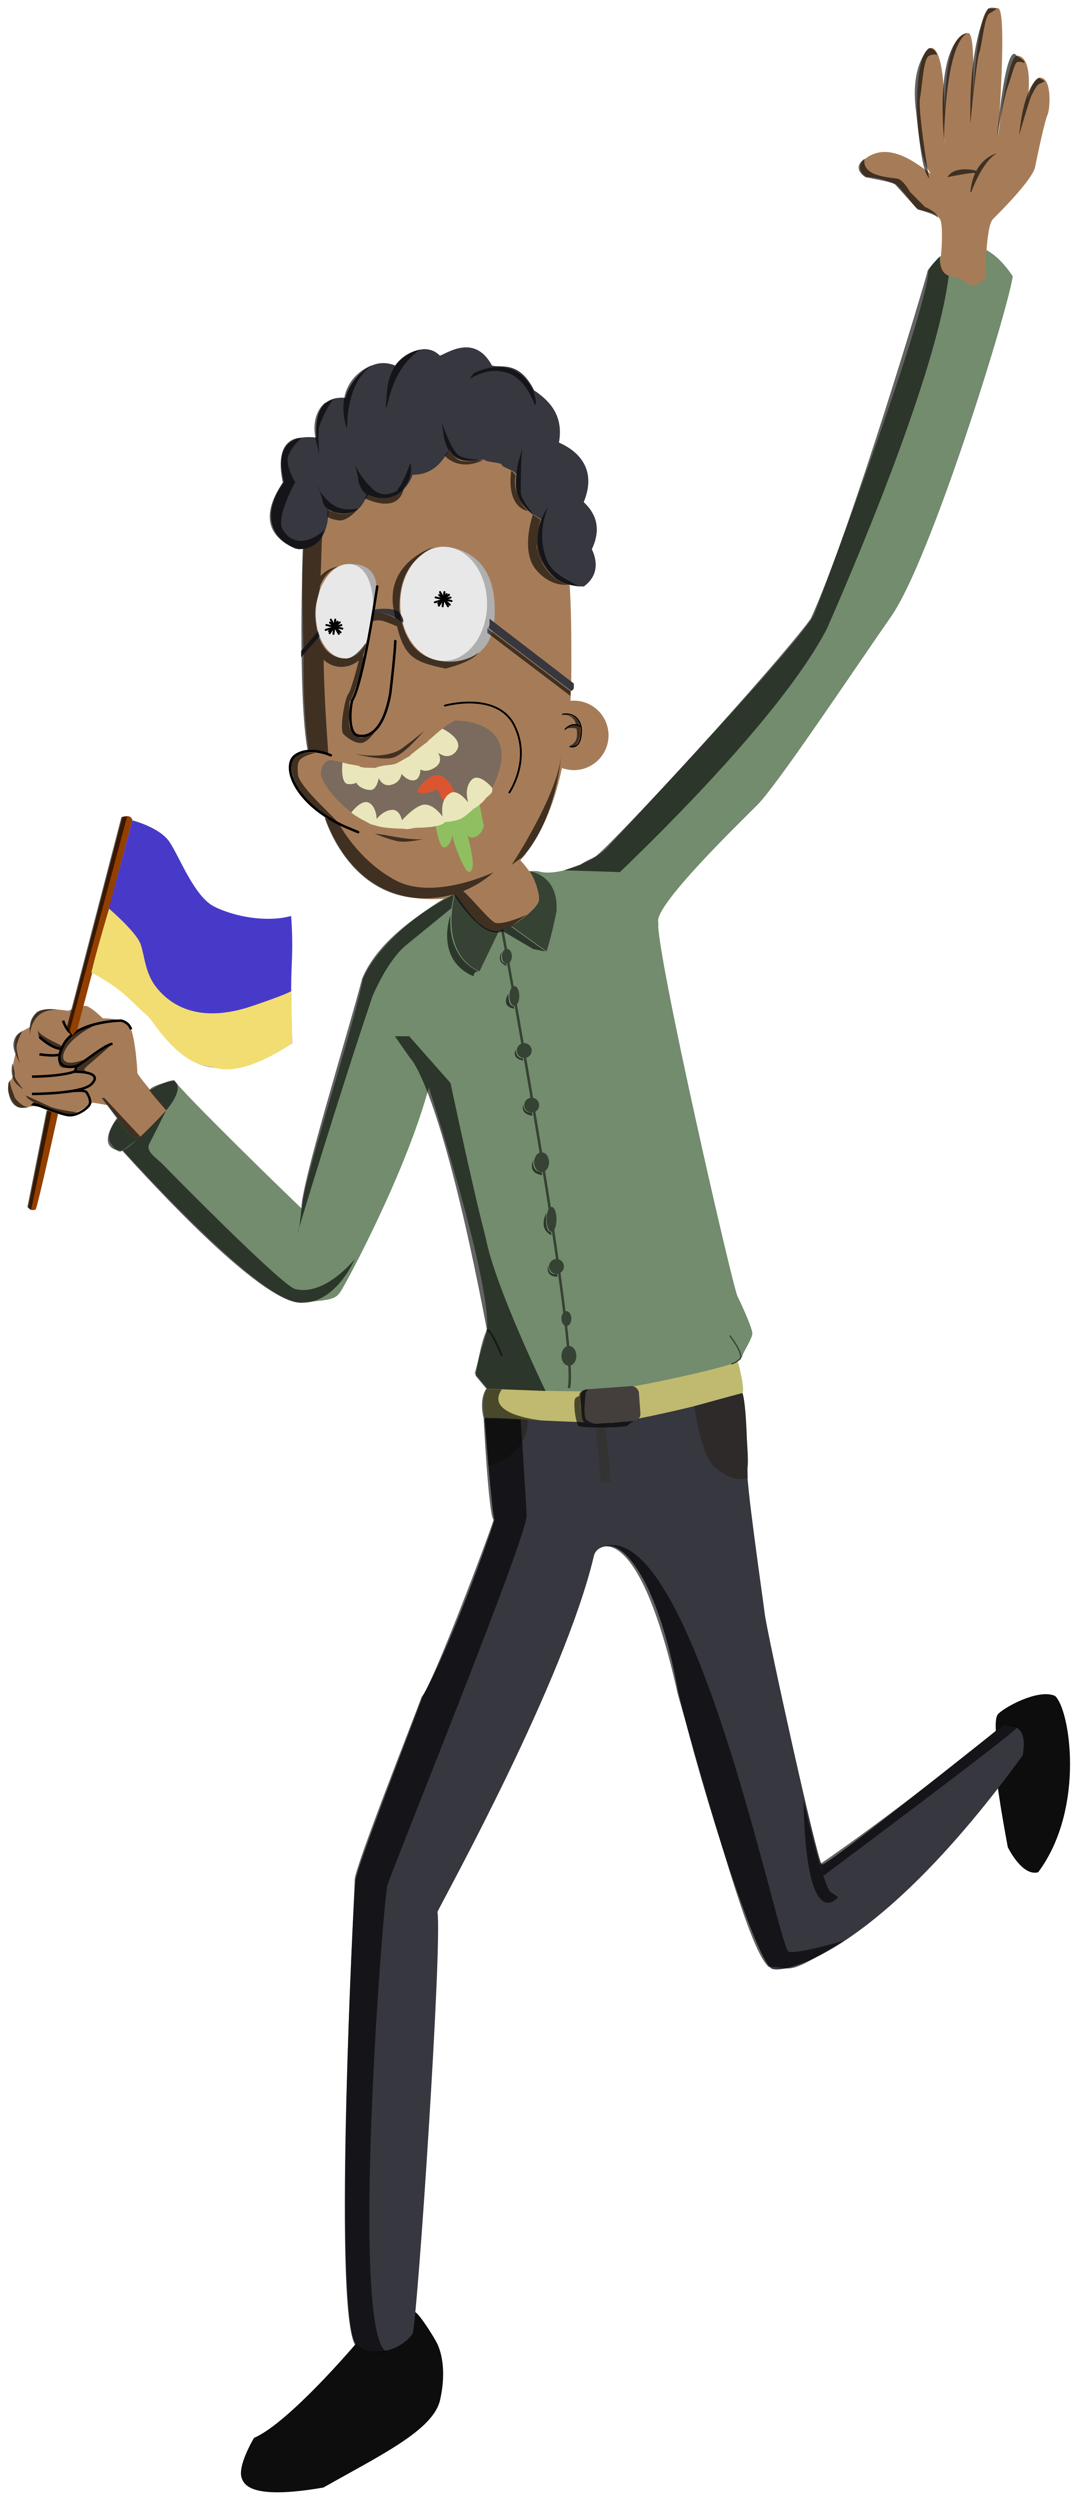 <?xml version="1.0" encoding="UTF-8"?><svg xmlns="http://www.w3.org/2000/svg" width="410" height="950" viewBox="0 0 410 950"><defs><style>.d{mix-blend-mode:overlay;opacity:.61;}.e{fill:#f2dd72;}.f{fill:#eae6bb;}.g{fill:#fff;}.h{fill:#e8e8e8;}.i{fill:#728c6d;}.j{fill:#933f00;}.k{fill:#8fbf60;}.l{fill:#333;}.m{fill:#a67c58;}.n{fill:#bfba6f;}.o{fill:#db5531;}.p{fill:#afafaf;}.q{fill:#0d0d0d;}.r{fill:#364233;}.s{fill:#373740;}.t{fill:#443f3d;}.u{fill:#483ac9;}.v{fill:#2d2a29;}.w{fill:#7a6b5e;}.x{isolation:isolate;}</style></defs><g class="x"><g id="a"/><g id="b"><g><path class="m" d="M217.31,253.99c0,49.99-15.09,87.71-52.82,87.71s-49.04-39.27-49.04-87.71-8.49-87.71,49.04-87.71c52.82,0,52.82,39.27,52.82,87.71Z"/><circle class="m" cx="218.25" cy="279.46" r="13.2"/><path class="m" d="M122.05,284.18s-4.25,.35-7.55,1.72c-2.08,.86-3.77,2.12-3.77,3.94,0,4.72,2.39,14.92,15.34,21.13s-4.02-26.79-4.02-26.79Z"/></g><path class="s" d="M124.88,193.63s.94,15.09-11.32,15.09c-9.43-2.83-15.09-12.26-5.66-25.46-.94-4.72-4.43-18.86,12.4-16.98-.28-5.66-.14-16.03,11.18-15.09,0-2.83,7.55-16.98,18.86-12.26,.94-1.89,10.37-10.37,16.98-3.77,2.83-.94,13.2-8.49,19.81,3.77,3.77,.94,10.37-1.89,16.03,9.43,5.66,3.77,11.32,9.43,9.43,19.81,1.89,.94,16.03,6.6,9.43,22.64,1.89,1.89,8.03,7.55,3.07,17.92,1.41,2.83,3.53,9.43-3.07,14.15-5.66,0-9.43-1.89-11.32-3.77s-9.43-9.43-4.72-21.69c-2.83-1.89-11.32-5.66-9.43-16.98-.94-1.89-5.66-2.83-5.66-3.77s-5.66-.94-6.6-1.89-10.37,2.83-13.2-3.77c-1.89,1.89-4.72,9.43-14.15,9.43-.94,2.83-5.66,12.26-16.98,7.55-1.89,2.83-3.77,10.37-15.09,5.66Z"/><g><g><path class="i" d="M168.8,341.53s-23.17,13.38-30.71,30.36c-3.77,19.81-24.46,81.8-23.08,87.59-1.95-1.63-47.66-46.09-48.6-48.92-4.72-.94-28.29,15.09-24.52,23.58,3.77,5.66,4.72,2.83,4.72,2.83,0,0,53.82,60.21,68.41,57.93,11.26-.79,12.7-1.34,14.59-4.17s25.46-46.21,33.95-79.22c2.83-16.03,14.15-20.75,14.15-20.75l-8.9-49.22Z"/><path class="i" d="M160.72,405.84s26.41,80.17,24.52,99.97c-2.83,9.43-4.72,16.03-4.72,16.03l4.81,5.8,3.68,1.75s21.69,3.77,42.44,1.89,44.33-10.37,44.33-10.37c0,0,6.6-4.72,6.6-5.66s3.77-6.6,3.77-8.49-3.77-10.37-5.66-14.15c-1.89-3.77-31.12-131.1-30.18-142.42-18.86-8.49-82.05,31.12-82.05,31.12l-7.55,24.52Z"/></g><path class="i" d="M168.8,341.53s28.86-12.34,36.33-10.32,21.62-4.21,26.33-9.59c4.72-5.38,74.51-78.94,78.28-88.37,3.77-9.43,42.39-113.18,43.38-130.15,1.89-4.72,16.98-20.75,32.07,1.89-1.89,13.2-31.12,107.52-46.21,129.21s-43.38,64.13-50.93,71.68c-7.55,7.55-38.67,37.73-37.73,44.33s-8.49,12.26-8.49,12.26l-58.48,21.69-15.09-2.83,.53-39.79Z"/></g><path class="m" d="M172.98,338.88s6.6,11.32,10.37,14.15,18.86-1.89,21.69-11.32c.94-6.6-7.12-14.74-7.12-14.74l-19.29,5.31-5.66,6.6Z"/><path class="m" d="M374.82,105.92s0-19.81,2.83-22.64c2.83-2.83,15.09-15.09,16.03-19.81,.94-4.72,3.77-17.92,4.72-19.81,.94-1.89,1.89-14.15-2.83-14.15s-6.6,19.81-6.6,19.81c0,0,6.43-27.14-1.97-28.19-3.69-1.05-7.46,31.02-7.46,31.02,0,0,3.77-49.04,0-49.04s-7.55-6.6-10.37,48.1c0,0,2.83-38.67-.94-38.67s-9.99,4.47-8.77,41.85c-.38-.69,1.22-36.19-5.38-36.19s-7.55,38.35,0,47.94c-4.72-3.45-16.98-13.99-26.41-4.56-1.89,3.77,1.89,5.66,1.89,5.66,0,0,4.72,0,11.32,2.83,4.72,4.72,6.6,8.49,8.49,9.43s7.55,.94,8.49,4.72c.94,3.77,0,16.98-.94,18.86,.94,.94,5.91,1.89,8.14,2.83,2.23,.94,4.12,3.77,6.95,1.89l2.83-1.89Z"/><path class="m" d="M63.58,421.87s-11.32-13.2-11.32-14.15-.94-16.98-3.77-18.86-9.43-1.89-9.43-1.89c0,0-4.72-4.72-6.6-4.72s-6.6,1.89-6.6,1.89c0,0-10.37-1.89-12.26,.94s-1.89,3.77-1.89,4.72-4.72,1.89-5.66,4.72,0,5.43,0,5.43c0,0-1.89,5.89-.94,8.71,0,.94-2.83,2.83-1.89,6.6,.94,2.83,2.83,5.66,4.72,5.66s6.6-.94,6.6-.94c0,0,8.49,3.77,11.32,3.77s9.43-4.72,9.43-4.72l5.66,.94s9.43,12.26,10.37,12.26h2.42"/><g><path class="q" d="M379.53,664.26s-1.89-10.48,0-12.79,15.09-9.85,21.69-7.02c5.66,4.72,11.8,42.61-6.36,67.05-6.14,1.71-11.56-9.52-11.56-9.52,0,0-5.45-28.68-4.61-33.2l.84-4.52Z"/><path class="q" d="M135.26,890.79s-25.46,30.01-38.67,35.67c-3.77,6.6-5.66,12.26-4.72,15.09s3.77,8.49,31.12,3.77c21.69-12.26,41.5-21.69,44.33-33.01,2.83-12.26,0-19.46-.95-21.52s-6.45-10.92-8.41-12.15-8.9,0-8.9,0l-13.81,12.15Z"/></g><path class="s" d="M184.3,538.82s2.83,36.78,3.77,38.67c-.94,3.77-16.03,46.76-27.35,67.24-7.55,20.2-24.52,63.86-25.46,69.52s-8.49,164.45,0,176.54c6.6,5.31,16.98,2.66,21.69-3.94,1.89-6.6,11.32-148.07,9.43-160.33,3.77-7.55,48.1-87.71,59.42-134.87,0,0,.43-4.38,6.34-4.08s18.18,13.51,25.72,55.01c9.43,39.61,30.18,103.75,35.84,105.63s41.22-6.81,95.26-81.11c.94-5.66,.94-12.26-7.55-11.32-7.55,5.66-66.02,52.82-68.85,52.82-1.89-1.89-20.75-87.71-21.69-95.26-.94-7.55-7.55-52.82-6.6-55.65,.94-2.83-1.89-28.29-1.89-28.29l-56.59,6.6-41.5,2.83Z"/><path class="n" d="M185.34,527.65s34.8,1.75,45.17,.8,48.15-9.18,50.01-11.19c.9,2.58,2.81,11.19,1.86,12.13s-42.44,11.32-50.93,11.32-47.16-1.89-47.16-1.89c0,0-1.69-7.27,1.04-11.18Z"/><rect class="t" x="221" y="527.36" width="22.29" height="13.31" rx="2.71" ry="2.71" transform="translate(-38.19 18.28) rotate(-4.17)"/><g><g><path class="p" d="M166.91,207.78s23.05-1.89,21.16,27.35c-.94,12.26-8.49,16.98-19.33,16.03,.47-4.72,4.24-7.55,4.24-7.55l2.83-12.26-.94-12.26s-2.83-5.66-3.77-6.6-4.19-4.72-4.19-4.72Z"/><path class="p" d="M133.11,214.37s12.49-1.28,9.67,13.05-4.63,9.57-4.63,9.57l-2.9-16-2.14-6.62Z"/></g><g><ellipse class="h" cx="168.74" cy="229.47" rx="16.51" ry="21.69"/><path class="h" d="M141.86,233.25c-.66,9.89-4.63,17.36-11.12,16.93-6.5-.43-11.23-8.8-10.58-18.69,.66-9.89,6.46-17.55,12.96-17.12,6.5,.43,9.4,8.99,8.75,18.88Z"/></g></g><g><g><line class="g" x1="168.36" y1="230.42" x2="169.04" y2="224.99"/><path d="M168.74,230.42l.59-4.75,.08-.68c.03-.2-.19-.37-.38-.38-.22,0-.35,.17-.38,.38l-.59,4.75-.08,.68c-.03,.2,.19,.37,.38,.38,.22,0,.35-.17,.38-.38h0Z"/></g><g><line class="g" x1="165.65" y1="227.02" x2="171.75" y2="228.42"/><path d="M165.55,227.38l5.34,1.22,.76,.17c.47,.11,.67-.62,.2-.72l-5.34-1.22-.76-.17c-.47-.11-.67,.62-.2,.72h0Z"/></g><g><line class="g" x1="167.35" y1="224.99" x2="170.4" y2="230.42"/><path d="M167.02,225.18l2.68,4.76,.38,.67c.24,.42,.88,.04,.65-.38l-2.68-4.76-.38-.67c-.24-.42-.88-.04-.65,.38h0Z"/></g><g><line class="g" x1="170.74" y1="226" x2="166.67" y2="229.4"/><path d="M170.48,225.74l-3.57,2.98-.5,.42c-.16,.13-.13,.4,0,.53,.15,.15,.37,.13,.53,0l3.57-2.98,.5-.42c.16-.13,.13-.4,0-.53-.15-.15-.37-.13-.53,0h0Z"/></g><g><line class="g" x1="171.06" y1="229.83" x2="167.05" y2="226.11"/><path d="M171.33,229.56l-3.52-3.26-.5-.46c-.35-.33-.89,.2-.53,.53l3.52,3.26,.5,.46c.35,.33,.89-.2,.53-.53h0Z"/></g><g><line class="g" x1="169.86" y1="225.77" x2="166.89" y2="230.16"/><path d="M169.54,225.59l-2.6,3.85-.37,.54c-.27,.4,.38,.78,.65,.38l2.6-3.85,.37-.54c.27-.4-.38-.78-.65-.38h0Z"/></g><g><line class="g" x1="165.38" y1="228.88" x2="171.37" y2="227.06"/><path d="M165.48,229.24l5.23-1.59,.76-.23c.46-.14,.26-.86-.2-.72l-5.23,1.59-.76,.23c-.46,.14-.26,.86,.2,.72h0Z"/></g></g><g><g><line class="g" x1="126.84" y1="240.9" x2="127.52" y2="235.47"/><path d="M127.21,240.9l.59-4.75,.08-.68c.03-.2-.19-.37-.38-.38-.22,0-.35,.17-.38,.38l-.59,4.75-.08,.68c-.03,.2,.19,.37,.38,.38,.22,0,.35-.17,.38-.38h0Z"/></g><g><line class="g" x1="124.12" y1="237.51" x2="130.23" y2="238.91"/><path d="M124.02,237.87l5.34,1.22,.76,.17c.47,.11,.67-.62,.2-.72l-5.34-1.22-.76-.17c-.47-.11-.67,.62-.2,.72h0Z"/></g><g><line class="g" x1="125.82" y1="235.47" x2="128.87" y2="240.9"/><path d="M125.5,235.66l2.68,4.76,.38,.67c.24,.42,.88,.04,.65-.38l-2.68-4.76-.38-.67c-.24-.42-.88-.04-.65,.38h0Z"/></g><g><line class="g" x1="129.21" y1="236.49" x2="125.14" y2="239.89"/><path d="M128.95,236.23l-3.57,2.98-.5,.42c-.16,.13-.13,.4,0,.53,.15,.15,.37,.13,.53,0l3.57-2.98,.5-.42c.16-.13,.13-.4,0-.53-.15-.15-.37-.13-.53,0h0Z"/></g><g><line class="g" x1="129.54" y1="240.32" x2="125.52" y2="236.6"/><path d="M129.8,240.05l-3.52-3.26-.5-.46c-.35-.33-.89,.2-.53,.53l3.52,3.26,.5,.46c.35,.33,.89-.2,.53-.53h0Z"/></g><g><line class="g" x1="128.33" y1="236.26" x2="125.36" y2="240.65"/><path d="M128.01,236.07l-2.6,3.85-.37,.54c-.27,.4,.38,.78,.65,.38l2.6-3.85,.37-.54c.27-.4-.38-.78-.65-.38h0Z"/></g><g><line class="g" x1="123.85" y1="239.37" x2="129.85" y2="237.55"/><path d="M123.95,239.73l5.23-1.59,.76-.23c.46-.14,.26-.86-.2-.72l-5.23,1.59-.76,.23c-.46,.14-.26,.86,.2,.72h0Z"/></g></g><g><path class="s" d="M186.19,235.13v1.98c0,.85-.46,1.55-.46,1.55l31.58,23.93s.94-.49,.94-1.24v-1.6l-32.07-24.62Z"/><path class="s" d="M142.11,231.65s8.24-1.35,10.13,1.54,.91,3.41,.91,3.41c0,0-6.57-5.24-11.29-3.35"/><path class="s" d="M120.95,239.89l-6.44,7.51v2.41l7.03-8.08-.59-1.84Z"/></g><path class="k" d="M165.75,313.95s1.06,6.98,2.73,7.93,3.56-2.81,3.56-4.7c0,1.89,4.72,15.09,6.6,14.15s1.56-4.79-1.11-15.13c0,0,.16,2.87,2.99,1.92s3.51-4.18,3.51-4.18l-1.65-8.3-16.64,8.3Z"/><g><path class="w" d="M172.98,273.8s29.26-.69,12.75,28.42c-8.97,11.19-27.84,14.02-40.1,12.13-12.26-1.89-23.61-16.57-23.59-20.08s1.9-5.39,3.79-5.39,11.32,2.83,13.2,2.83c1.49,0,6.5,.59,11.79-1.48,1.42-.55,2.85-1.3,4.24-2.29,5.78-4.13,10.83-9.7,15.8-12.92,.71-.46,1.42-.87,2.12-1.23Z"/><g><path class="o" d="M172.98,301.05s-2.83-6.5-6.6-6.5-7.55,4.97-7.55,6.26,6.17,.43,7.33-1.03c1.16,1.37,1.4,3.66,2.7,4.4"/><g><g><path class="f" d="M172.98,286.06c-1.89,1.89-5.57,2.58-10.33-4.37,4.67-4.12,5.61-4.79,5.61-4.79,0,0,9.43,4.45,4.72,9.16Z"/><path class="f" d="M165.38,291.69c-2.26,1.41-6.3,3.16-9.37-4.69,4.72-3.77,6.84-5.3,6.84-5.3,0,0,8.19,6.46,2.53,9.99Z"/><path class="f" d="M159.78,289.83s.94,5.66-1.89,6.6-6.6-2.96-7.07-6.2c.47-.41,6.64-3.86,6.64-3.86l2.32,3.45Z"/><path class="f" d="M142.87,291.78s.87,7.48,5.59,6.54,4.33-5.41,4.33-5.41l-.85-3.38s-1.28,1-4.43,1.25-4.65,1-4.65,1Z"/><path class="f" d="M144.27,294.35s-.53,5.86-3.36,5.86-5.66-1.89-5.66-3.77,.34-5.35,.34-5.35c0,0,2.49,.64,3.44,.64s4.65,.12,4.65,.12l.6,2.51Z"/><path class="f" d="M130.25,289.76s-.92,7.84,2.05,8.2,4.38-1.38,4.38-1.38l.47-3.92-.47-1.58-3.9-.69-2.53-.63Z"/></g><g><path class="f" d="M133.63,308.76s3.52-4.78,6.35-3.84,3.91,6.27,2.9,8.79c-2.03-.61-.74,.14-4.65-1.97s-4.59-2.98-4.59-2.98Z"/><path class="f" d="M153.44,314.9s-.33-7.14-4.1-7.14-6.53,3.99-6.53,3.99v1.97s1.89,.64,4.97,.92c3.5,.32,5.67,.26,5.67,.26Z"/><path class="f" d="M152.23,312.47s4.72-5.66,8.49-6.6,7.78,4.32,8.13,5.46l.35,1.14s-.94,1.89-9.75,2.07c-3.53,.07-3.87,.9-6.02,.36s-1.2-2.43-1.2-2.43Z"/><path class="f" d="M179.9,307.55s-5.06-8.52-8.82-6.05-2.81,7.52-2.81,8.77,.94,2.19,.94,2.19c0,0,3.83-.4,5.69-1.14s5-3.77,5-3.77Z"/><path class="f" d="M187.22,299.42s-5.14-6.33-8.06-2.84c-2.92,3.49-.96,8.1-1.21,8.22s1.95,2.75,1.95,2.75c0,0,3.41-1.97,4.85-4.19,2.38-2.21,2.57-1.9,2.47-3.95Z"/></g></g></g></g><g><g><path d="M137.64,280.18c-.78,0-1.43-.14-1.89-.27-3.79-1.14-3.2-9.76-2.32-13.76,.01-.06,.03-.11,.06-.16,4.19-6.44,9.46-42.83,9.52-43.2,.04-.26,.27-.43,.53-.4,.26,.04,.44,.28,.4,.53-.22,1.5-5.32,36.7-9.61,43.5-1.01,4.66-.98,11.77,1.69,12.57,.92,.28,2.78,.55,4.84-.72,2.3-1.42,5.41-5.16,7.13-14.94,1.85-15.76,1.88-19.69,1.88-19.72,0-.26,.21-.47,.47-.47h0c.26,0,.47,.21,.47,.47,0,.16-.02,3.98-1.89,19.86-1.44,8.16-3.98,13.4-7.57,15.61-1.37,.84-2.66,1.09-3.72,1.09Z"/><g><path d="M217.62,284.05c-.48,0-.82-.11-.85-.12-.12-.04-.19-.17-.15-.3,.04-.12,.17-.19,.3-.15,.01,0,1.16,.37,2.19-.38,1.14-.83,1.75-2.74,1.75-5.53,0-.87-.13-1.67-.39-2.37-1.71-4.62-6.2-3.58-6.39-3.53-.13,.03-.25-.05-.29-.17s.05-.25,.17-.28c.05-.01,5.09-1.19,6.95,3.83,.28,.75,.42,1.6,.42,2.53,0,2.99-.66,4.98-1.95,5.91-.62,.45-1.26,.56-1.75,.56Z"/><path d="M214.95,277.34c-.06,0-.12-.02-.17-.07-.09-.09-.09-.24,0-.33,3.42-3.41,6.31-.9,6.34-.88,.1,.09,.11,.23,.02,.33-.09,.1-.23,.11-.33,.02-.1-.09-2.6-2.23-5.7,.86-.05,.05-.11,.07-.17,.07Z"/></g><path d="M193.73,301.51c-.07,0-.14-.02-.2-.06-.16-.11-.2-.33-.09-.49,.08-.12,8.29-12.25,1.86-25.11-6.39-12.79-25.8-7.42-25.99-7.36-.19,.06-.38-.06-.44-.24-.05-.19,.05-.38,.24-.44,.2-.06,20.16-5.58,26.82,7.73,6.62,13.24-1.83,25.7-1.91,25.82-.07,.1-.18,.15-.29,.15Z"/><path d="M136.2,316.71c-.06,0-.12-.01-.18-.04l-5.18-2.17c-13.71-6.22-20.41-15.51-20.98-21.95-.23-2.64,.57-4.74,2.26-5.9,5.58-3.84,13.56-.2,13.9-.04,.24,.11,.34,.39,.23,.63-.11,.24-.39,.34-.63,.23-.08-.04-7.83-3.57-12.96-.04-1.4,.96-2.06,2.75-1.85,5.04,.55,6.17,7.07,15.11,20.42,21.17l5.16,2.16c.24,.1,.35,.38,.25,.62-.08,.18-.25,.29-.44,.29Z"/></g><g><path d="M26.64,405.94c-1.29,0-2.65-.3-3.56-1.21-1.47-1.47-1.32-4.03,.46-7.59,4.79-9.58,21.86-9.75,22.58-9.75,.21,.03,3.15,.56,4.19,3.65l-.89,.3c-.86-2.54-3.28-3-3.38-3.02-.09,0-17.13,.17-21.66,9.24-1.56,3.11-1.78,5.36-.64,6.5,1.43,1.43,4.62,.94,5.66,.41,.58-.29,1.92-1.26,3.47-2.39,3.5-2.54,7.85-5.71,9.89-5.89l.08,.94c-1.78,.16-6.38,3.5-9.42,5.71-1.65,1.2-2.95,2.15-3.6,2.47-.6,.3-1.85,.62-3.19,.62Z"/><path d="M23.37,399.08c-4.01-.16-8.51-4.51-8.69-4.69l.66-.68s4.43,4.27,8.07,4.42l-.04,.94Z"/><path d="M27.5,393.46c-2.58-1.09-3.9-5.28-3.96-5.46l.9-.28s1.25,3.95,3.43,4.87l-.37,.87Z"/><path d="M12.18,409.61v-.94c.1,0,10.31-.02,15.81-1.82,.59-.7,.37-1.48,.36-1.52l.9-.28c.02,.06,.42,1.4-.65,2.53l-.08,.08-.11,.04c-5.62,1.89-15.8,1.91-16.23,1.91Z"/><path d="M19.91,401.55c-2.16,0-4.57-.36-4.98-.43l.15-.93c1.63,.26,6.13,.76,7.42,.05l.46,.83c-.65,.36-1.81,.48-3.05,.48Z"/><path d="M12.22,416.18h-.05v-.94h0c.43,0,18.73-.03,22.3-3.6,.63-.63,1.32-1.51,1.04-2.17-.44-1.07-3.23-1.74-7.27-1.74v-.94c3.27,0,7.34,.4,8.14,2.32,.38,.92-.04,1.99-1.25,3.2-3.81,3.81-21.64,3.88-22.92,3.88Z"/><path d="M26.57,424.28c-.26,0-.53-.02-.78-.05-2.89-.41-9.13-2.88-10.94-3.6l-3.14-.63,.94-.94,2.07,.51c.08,.03,8,3.28,11.2,3.74,3.06,.44,6.86-2.32,7.65-3.6,.71-1.15-.29-3.28-1.08-4.35-.43-.58-3.75-.49-6.58-.04l-.15-.93c1.51-.24,6.5-.92,7.48,.41,.84,1.14,2.15,3.73,1.12,5.4-.84,1.37-4.5,4.1-7.8,4.1Z"/></g></g><g><g><path class="j" d="M46.54,310.42l-20.83,80.04,1.8,3.01,1.84-2.08,20.98-79.63s-.07-2.44-3.78-1.33Z"/><path class="j" d="M18.09,421.88l-7.33,36.78s.94,1.89,2.83,.94c.94-1.89,8.49-36.33,8.49-36.33"/></g><g><path class="u" d="M50.32,311.75s10.43,2.61,14.2,8.27,9.43,20.75,16.98,24.52,19.81,6.13,29.24,3.54c.94,13.92,0,17.19,0,28.05,0,10.86,.42,20.27,.42,20.27-7.02,4.73-25.88,14.16-38.15,6.61s-17.1-23.53-38.26-33.46c4.83-17.02,15.57-57.81,15.57-57.81Z"/><path class="e" d="M41.48,345.31s10.36,8.87,11.99,13.48,1.62,11.21,6.34,16.87c5.98,7.17,16.89,13.2,36.27,6.6,19.38-6.6,14.66-6.14,14.66-6.14l.42,20.27s-17.98,13.02-29.47,9.34c-4.9-.84-12.55-1.13-24.76-18.9-10.26-9.15-9.5-10.19-22.17-17.28,2.01-8.54,6.73-24.24,6.73-24.24Z"/></g></g><g><g><g><path class="r" d="M201.31,331.08s11.29,1.19,10.34,15.34c-1.89,9.43-3.77,15.09-3.77,15.09l-13.3-9.56s10.47-6.47,10.47-10.25-2.77-9.93-3.74-10.62Z"/><path class="r" d="M189.73,353.84l-7.32,15.22s-15.09-4.74-9.43-29.25c2.83,2.84,8.98,14.85,16.75,14.03Z"/></g><g><path class="r" d="M216.83,527.61l-.92-.22c3.71-15.76-25.08-172.52-25.37-174.11l.93-.17c1.19,6.47,29.11,158.55,25.36,174.49Z"/><g><ellipse class="r" cx="192.79" cy="363.4" rx="1.89" ry="2.83"/><ellipse class="r" cx="195.62" cy="378.49" rx="1.89" ry="3.77"/><circle class="r" cx="199.39" cy="399.24" r="2.83"/><circle class="r" cx="202.22" cy="419.99" r="2.83"/><ellipse class="r" cx="205.99" cy="441.68" rx="2.83" ry="3.77"/><ellipse class="r" cx="209.77" cy="463.37" rx="1.89" ry="4.72"/><circle class="r" cx="211.65" cy="481.29" r="2.83"/><ellipse class="r" cx="215.42" cy="501.1" rx="1.89" ry="2.83"/><ellipse class="r" cx="216.37" cy="515.25" rx="2.83" ry="3.77"/></g></g></g><g><path class="r" d="M190.58,515.38c-1.85-4.44-4.31-9.3-5.06-9.43l-.59-.3c.18-.37,.47-.41,.62-.41,1.44,.05,4.45,6.91,5.68,9.86l-.65,.27Z"/><path class="r" d="M278.29,518.51c-.11,0-.21-.08-.23-.2-.02-.13,.07-.25,.2-.27,.01,0,1.24-.21,2.98-1.72,1.21-1.04-1.66-5.75-3.75-8.47-.08-.1-.06-.25,.04-.33,.1-.08,.25-.06,.33,.04,.58,.76,5.63,7.44,3.68,9.12-1.86,1.6-3.16,1.82-3.22,1.83-.01,0-.02,0-.04,0Z"/></g></g><path class="v" d="M264.09,534.37s2.27,18.6,7.93,23.31c5.66,4.72,9.52,5,12.31,3.91-.04-2.03-.04-26.55-1.93-32.21-3.77,.94-18.3,4.98-18.3,4.98Z"/><path class="v" d="M185.8,557.02s15.19-3.47,14.86-17.43c-5.37-.58-16.36-.76-16.36-.76l1.5,18.2Z"/><g><line class="v" x1="228.33" y1="540.96" x2="230.52" y2="563.35"/><rect class="l" x="227.54" y="540.9" width="3.77" height="22.5" transform="translate(-52.55 24.9) rotate(-5.57)"/></g><g id="c" class="d"><path d="M141.58,138.78s-15.16,4.74-9.87,23.6c.05,.18,.32,.15,.32-.04,0-4.12,.71-17.79,9.54-23.56Z"/><path d="M147.26,148.43s.27-13.15,12.34-15.53c0,0-4.91,3.55-7.74,8.6s-3.55,8.48-4.61,12.43,0-5.5,0-5.5Z"/><path d="M123.55,153.14s-5.36,3.79-3.61,13.23l1.6,6.6s-1.03-8.65,.03-11.4,4.19-10.18,6.4-10.24"/><path d="M114.64,166.37s-10.88-.94-7.1,16.98c-3.77,5.66-11,18.35,4.88,25.21,2.67,.25,7.38,.25,11.16-7.29-7.55,6.6-13.2,4.72-16.03,0-2.83-4.72,4.76-18.03,4.76-18.03,0,0-4.15-6.49-2.57-10.26s4.91-6.6,4.91-6.6Z"/><path d="M122.62,189.95s.02,4.91,8.03,5.28c6.58-1.14,5.43-1.93,5.43-1.93,0,0-4.67,.99-8.12-.71s-6.7-5.91-6.96-7.58,1.62,4.94,1.62,4.94Z"/><path d="M136.16,181.28s-.1,9.22,10.63,8c4.49-1.5,5.55-2.22,5.78-2.66s-4.38,2.19-8.21,.88-9.48-9.81-9.48-11.69l1.28,5.48Z"/><path d="M151.39,187.5s6.22-4.15,4.76-11.69c0,0-3.34,9.1-4.76,9.74,.47,1.58-4.61,2.32-4.61,2.32l4.61-.37Z"/><path d="M168.67,164.77s.32,8.38,7.32,10.18c4.56,.77,7.4-.24,7.4-.24,0,0-6.36,.16-9.04-1.73s-6.26-12.08-6.36-12.64,.68,4.44,.68,4.44Z"/><path d="M197.07,175.8s-2.24,10.45,.33,14.19,6,6.12,6,6.12c0,0-5.33-6.16-5.33-8.99s0-16.98,.94-17.92l-1.95,6.6Z"/><path d="M180.16,141.85s15.09-8.49,22.64,6.6c1.89,5.66,.61,5.49,.61,5.49,0,0-3.23-9.82-10.04-12.09-5.66-1.89-9.69-.6-14.75,2.06l1.55-2.06Z"/><path d="M208.45,192.78s-7.95,10.44-2.56,20.31c5.12,9.37,10.64,8.93,14.62,9.87-7.14-3.77-11.11-5.66-13-11.32s-1.89-12.26,.94-18.86Z"/><path d="M115.16,207.84s-1.97,57.13,1.81,77.15c0,0,1.96-.14,3.77,.21,1.91,.37,3.77,.94,4.03,1.14,.29,.21-1.72-20.11-1.72-40.81-2.31-2.76-3.11-8.86-3.26-13.14,.21-3.5,1.67-6.36,1.89-9.43,.79-11,.41-19.25,1.19-20.26"/><path d="M120.01,286.1s-9.64-1.38-9.64,5.46c0,5.2,4.74,13.81,18.41,21.17-4.74-5.08-15.41-14.55-15.49-18.68-.17-4.5-.61-6.11,6.73-7.95Z"/><path d="M123.56,310.86s11.32,38.46,49.05,29.04c9.43-2.82,15.1-8.43,15.1-8.43,0,0-22.64,10.9-37.26,3.07-14.62-7.83-21.68-21.79-21.68-21.79l-5.21-1.88Z"/><path d="M172.61,339.9s7.55,12.27,14.15,14.16c4.62,1.32,7.5-1.9,9.41-3.31s4.18-3.16,4.18-3.16c0,0-7.85,3.68-11.66,3.19-2.15-.28-9.43-9.82-13.24-12.76-2.95-2.27-2.83,1.88-2.83,1.88Z"/><path d="M134.88,286.47s11.84,2.51,18.18-2.2,8.25-6.61,8.25-6.61c0,0-7.57,9.44-12.28,10.38s-14.15-1.57-14.15-1.57Z"/><path d="M146.2,317.27s12.35,2.66,16.08,1.33c0,0-7.06,1.75-10.63,1.15s-9.16-2.95-9.16-2.95l3.7,.47Z"/><path d="M128.5,215.33s-12.99,1.21-10.85,21.87c2.14,20.65,17.08,17.93,20.46,11.75,1.49-4.3,.88-4.43,.88-4.43,0,0-3.97,5.72-7.34,5.76s-10.11-1.48-11.93-13.93c.14-11.7,2.39-18.27,8.78-21.02Z"/><path d="M136.77,249.89s-3.08,12.37-4.37,13.94-3.31,13.43-1.83,15.05,5.01,4.1,7.49,3.33,4.81-4.57,4.81-4.57c0,0-4.21,3.32-6.1,2.61s-4.29-2.59-4.03-6.36-.17-7.04,.51-7.76,4.63-11.65,4.81-13.74c.59-6.79-1.29-2.49-1.29-2.49Z"/><path d="M165.01,207.84s-18.47,5.63-15.34,23.58,6.32,19.83,19.82,22.66c10.96-2.83,12.53-6.12,12.53-6.12,0,0-5.23,4.46-13.45,3.4s-14.82-5.83-16.71-19.95c0-10.32,2.71-17.94,13.15-23.58Z"/><path d="M141.81,233.22s2.25-1.43,7.23,1.06c1.89,.94,2.1,1.4,3.75,2.39l-1.2,1.61s-2.55-1.17-5.38-2.12-4.72,0-4.72,0l.32-2.94Z"/><polygon points="185.36 238.75 185.36 240.49 216.94 264.46 216.94 262.68 185.36 238.75"/><path d="M213.41,271.59s4.92-.46,5.64,3.75c.72,4.21,.87,6.59-2.51,8.23,0,0,1.34,.7,2.28-.25s1.89-2.83,1.89-4.72,0-5.09-2.83-6.32-4.47-.7-4.47-.7Z"/><path d="M214.75,277.36s.67-.78,2.84-.71,2.34,.71,2.34,.71l-.16-1.58s-2.5-1.55-5.02,1.58Z"/><path d="M213.4,287.39s-1.77,24.03-14.68,38.27l-4.13,3.02s17.16-25.9,18.81-41.29Z"/><path d="M124.48,195.93s-.34,1.08,4.09,1.8,9.06-6.27,9.06-6.27c0,0-1.74,4.35-8.37,3.78-4.78-1.14-4.59-1.57-4.59-1.57l-.19,2.26Z"/><path d="M138.83,189.39s12.76,6.55,14.78-3.99c-.81,.78-4.94,6.04-14.19,2.46l-.58,1.34v.19Z"/><path d="M202.68,195.56s-4.98,13.93,1.34,21.14,12.92,5.32,12.92,5.32l-.49,.14s-9.32-1.13-12.43-14.31c.38-7.5,1.6-10.35,1.6-10.35l-2.95-1.94Z"/><path d="M200.81,194.2s-8.18-.75-6.4-15.23c.73,.26,1.76,1.68,1.76,1.68,0,0-2.05,7.44,4.64,13.56Z"/><path d="M169.15,173.21s5.18,6.25,14.7,1.59c-.78,.11-7.14,1.02-9.18,.07s-3.88-3.65-3.88-3.65c0,0-1.33,1.28-1.64,1.99Z"/><path d="M172.61,339.9s-27.35,13.21-34.9,32.08c-5.66,21.69-23.52,78.97-23.08,87.59-1,9.68-1.36,8.61-1.36,8.61,0,0,15.01-49.99,28.41-89.6,0,0,5.72-13.93,13.14-19.7l16.85-13.74,.94-5.25Z"/><path d="M156.04,402.16s11.52,10.19,29.14,103.18c-2.49,4.9-4.33,17.43-4.33,17.43l4.12,4.97,22.54,.87s-18.94-39.01-22.64-57.6c-.21-1.06-.94-3.77-1.89-7.55-4.14-16.58-11.64-51.89-11.64-51.89l-15.71-17.77h-5.43l5.83,8.35Z"/><path d="M66.04,410.64s-8.95,1.83-9.19,3.75c1.4,1.94,6.36,7.57,6.36,7.57,0,0,7.55-8.49,2.83-11.32Z"/><path d="M44.43,424.99s-8.97,11.73,2.07,12.37l7-5.33-3.55,.31-5.52-7.34Z"/><path d="M63.21,421.96s-11.71,12.87-16.7,15.4c2.28,2.22,48.94,55.27,66.77,57.66,4.97,.51,9.13-1.4,12.43-4.08,6.03-4.9,9.18-12.39,9.18-12.39,0,0-11.32,14.15-22.64,11.32-4.93-1.23-47.25-44.18-50.03-47.08-2.78-2.9-7.02-5.12-5.37-8.26,1.64-3.14,6.36-12.57,6.36-12.57Z"/><path d="M171.34,347.72s-6.23,16.86,8.81,23.32c-.04-2.03,1.89-1.89,1.89-1.89h0s-11.97-4.19-10.7-21.43Z"/><polygon points="191.35 353.93 202.79 360.66 207.51 361.6 194.1 351.98 191.35 353.93"/><path d="M190.92,361.77s-2.74,3.32,1.74,5.35l-.14-.8s-3.09-.6-1.59-4.55Z"/><path d="M193.36,377.64s-3.2,4.75,2.17,5.67l-.17-.97s-.78,.19-1.39-.85-.61-2.91-.61-3.86Z"/><path d="M196.19,398.95s-1.99,3.13,2.78,4.12l-.16-.9s-2.62,.18-2.62-3.21Z"/><path d="M199.04,419.71s-1.51,3.57,3.48,4.32l-.19-1.13s-3.26,.22-3.29-3.19Z"/><path d="M202.89,440.79s-2.7,4.93,3.31,5.78l-.16-1.03s-3.99-.07-3.15-4.75Z"/><path d="M207.79,460.99s-3.35,5.88,1.96,8.42l-.18-1.23s-2.44,.73-1.77-7.18Z"/><path d="M208.5,480.86s-1.41,4.34,3.52,4.31l-.14-1.03s-3.32,.91-3.37-3.29Z"/><polygon points="48.35 310.25 26.36 392.25 25.34 390.54 46.17 310.5 48.35 310.25"/><polygon points="19.62 422.66 11.8 459.95 10.39 458.74 17.72 421.97 19.62 422.66"/><path d="M21.71,383.76s-9.43-2.35-10.38,6.14c0,5.66,0,3.91,0,3.91,0,0,0-10.53,10.38-10.05Z"/><path d="M7.05,392.73s-3.27,2.37-1.38,7.31c1.89,4.23,1.89,4,1.89,4,0,0-1.53-4.92-1.24-6.71s2.2-5.6,2.2-5.6l-1.47,1Z"/><path d="M4.72,404.04s-1.5,5.45,2.09,8.38c2.45,2.09,1.72,1.15,1.72,1.15,0,0-2.99-3.56-2.92-4.66,.07-2.05-.88-4.87-.88-4.87Z"/><path d="M3.15,411.57s-1.25,12.2,8.65,8.94c0,0-2.36,1.45-6.13-3.26-.94-2.83-2.42-5.79-1.68-7.14l-.84,1.46Z"/><path d="M39.7,388.02s-21.04,5.76-17.05,16.97c1.37,1.67,3.89,.33,5.66,0s3.44-2.26,3.44-2.26c0,0-5.33,2.26-7.22,.38s1.09-9.42,15.16-15.08Z"/><path d="M23.17,397.23s-8.21-3.66-8.61-5.5,.15,2.33,.15,2.33c0,0,5.99,4.89,7.43,4.61s1.31-.78,1.31-.78l-.28-.66Z"/><path d="M10.39,417.31s6.43,4.94,13.59,5.74c1.11,.66,2.71,.6,2.71,.6l2.64-.98s-7.5-.85-10.39-2.19-9.16-4.21-9.16-4.21l.61,1.04Z"/><polygon points="49.95 432.34 38.68 417.25 39.7 417.25 53.5 432.03 49.95 432.34"/><path d="M42.12,397.29s-5.44,4.87-7.74,6.76-2.41,2.44-2.41,2.44l.96,.86-4.18-.46-.44-1.9,1.71-.55,5.82-4.16,3.95-2.99h2.34Z"/><path d="M220.71,328.59c2.83-1.89,3.77-1.89,5.9-3.21,8.73-6.98,67.66-71.3,81.7-90.17,15.2-33.01,44.43-131.1,44.43-132.04s4.73-5.8,4.73-5.8c0,0-.57,6.06,3.36,7.43-4.17,33.69-30.31,97.65-46.25,133.95-18.35,35.6-75.01,88.88-78.8,92.67l-21.29-.69,6.2-2.14Z"/><path d="M328.82,60.34s-5.3,3.23,.35,7c4.72,.94,10.37,1.89,11.32,2.83s8.49,9.43,8.49,9.43c0,0,7.07,1.81,7.78,3.26-.23-2.32-4.95-4.21-4.95-4.21l-5.66-5.66s-2.38-4.31-4.49-4.99-14.14-.52-12.84-7.67Z"/><path d="M353.35,18.33s-7.37,5.98-4.93,24.19c2.05,18.51,2.7,22.03,4.93,25.31,0,0-4.37-25.96-3.43-30.68,.94-4.72,1.2-14.88,3.43-15.93s3.05-.21,3.05-.21c0,0-.56-2.65-3.05-2.69Z"/><path d="M367.84,12.64s-11.96,.78-8.81,40.47c0,0,.32-35.76,8.81-40.47Z"/><path d="M375.85,3.22s-7.43,10.93-6.78,43.65c0,0,2.31-24.07,3.37-26.8,1.06-2.73,2-14.04,3.89-14.99s2.83-1.89,2.83-1.89l-3.31,.02Z"/><path d="M386.62,21.23s-3.69-8.6-7.46,31.02c0,0,2.63-15.17,4.15-19.38,1.51-4.2,2.49-8.43,3.31-9.07,1.03-.8,2.92,.15,2.92,.15,0,0,.77-.73-2.92-2.72Z"/><path d="M395.19,29.61s-5.66,1.89-7.55,21.69c0,0,3.77-13.2,4.72-15.09s1.89-3.77,2.83-4.24,2.18-1.09,2.18-1.09l-2.18-1.27Z"/><path d="M379.16,58.25s-8.94,1.87-10.13,14.91l.45-.33s4.02-11.42,9.68-14.59Z"/><path d="M371.36,64.87s-8.23-2.25-11.06,2.47c0,0,9.84-2.06,10.58-1.5s.48-.97,.48-.97Z"/><path d="M184.97,527.73s-2.93,3.63-1.04,11.18c1.89,0,22.64,.94,22.64,.94,0,0-22.64-1.89-15.71-11.85l-5.89-.27Z"/><path d="M223.83,528s-1.23,.53-1.23,2.42-.94,7.95,.47,9.16,3.7,1.55,3.7,1.55c0,0-3.84,.33-4.48,0s-1.55-.77-1.56-5.27c-.03-4.28-2.26-7.45,3.1-7.86Z"/><path d="M220.25,530.66s-.48-.24-1.42,.71,.01,9.91,1.42,10.61,17.44,.7,18.38-.24,2.68-1.72,2.68-1.72c0,0-17.44,1.44-19.02,1.11s-1.58-7.88-2.04-10.47Z"/><path d="M183.93,538.91s1.89,36.78,3.77,38.67c-.94,3.77-23.58,63.74-27.35,67.24-2.83,7.94-25.46,64.8-25.46,69.52s-8.49,159.74,0,176.54c0,0,6.24,3.94,12.08,2.83-13.97-7.72-1.27-171.45,.4-177.3,1.67-5.84,53.26-132.69,52.93-140.47s-2.26-36.46-2.26-36.46l-14.11-.56Z"/><path d="M227.96,588.31s15.05-11.04,29.84,55.61c18.26,63.5,27.77,97.01,34.49,103.52,7.76-.18,6.48,3.21,18.85-4.1s10.04-5.93,10.04-5.93c0,0-17.47,5.22-21.24,4.27s-37.38-170-71.98-153.38Z"/><path d="M305.59,684.16s7.55,33.01,10.37,34.9l2.83,1.89s-12.21,15.41-13.2-36.78Z"/><path d="M381.05,655.86s6.19-1.03,5.46,.9-73.33,56.08-73.33,56.08l-1.36-4.41s27.74-18.62,69.24-52.57Z"/></g></g></g></svg>